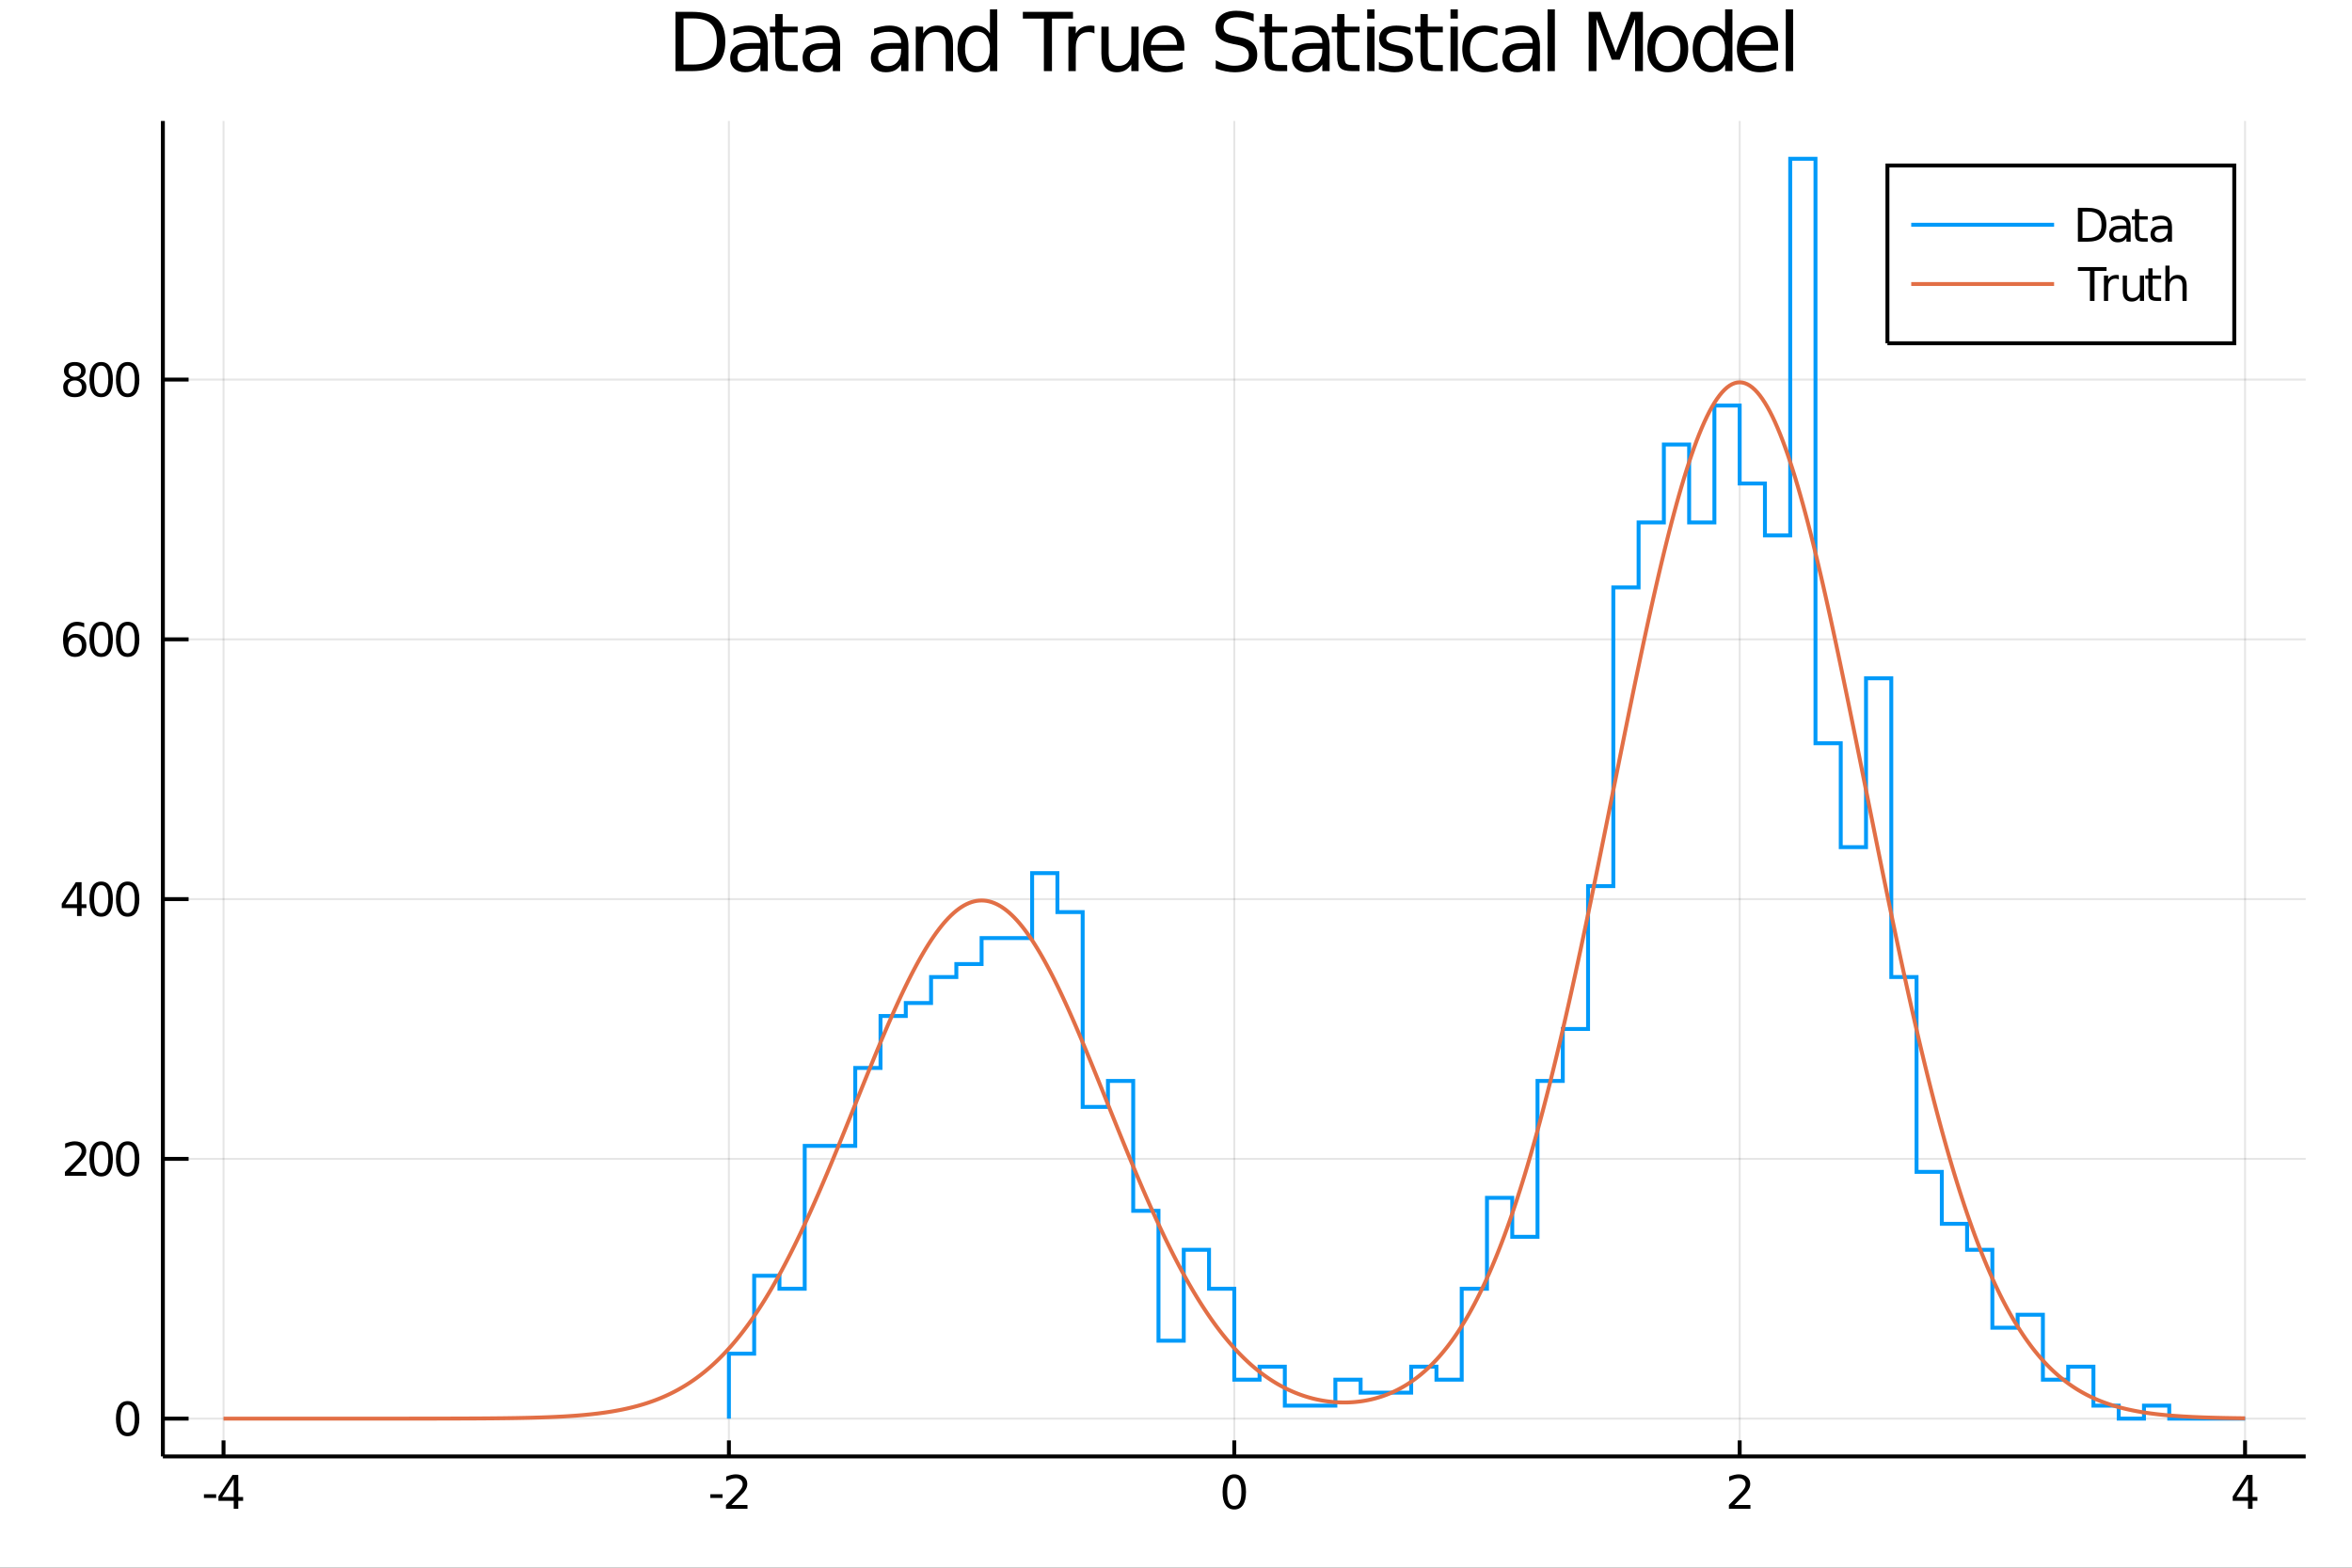 <?xml version="1.0" encoding="utf-8"?>
<svg xmlns="http://www.w3.org/2000/svg" xmlns:xlink="http://www.w3.org/1999/xlink" width="600" height="400" viewBox="0 0 2400 1600">
<rect x="0" y="0" width="2400" height="1600" fill="#333333" stroke="none"/>
<defs>
  <clipPath id="clip690">
    <rect x="0" y="0" width="2400" height="1600"/>
  </clipPath>
</defs>
<path clip-path="url(#clip690)" d="
M0 1600 L2400 1600 L2400 0 L0 0  Z
  " fill="#ffffff" fill-rule="evenodd" fill-opacity="1"/>
<defs>
  <clipPath id="clip691">
    <rect x="480" y="0" width="1681" height="1600"/>
  </clipPath>
</defs>
<path clip-path="url(#clip690)" d="
M166.205 1486.45 L2352.76 1486.45 L2352.76 123.472 L166.205 123.472  Z
  " fill="#ffffff" fill-rule="evenodd" fill-opacity="1"/>
<defs>
  <clipPath id="clip692">
    <rect x="166" y="123" width="2188" height="1364"/>
  </clipPath>
</defs>
<polyline clip-path="url(#clip692)" style="stroke:#000000; stroke-width:2; stroke-opacity:0.1; fill:none" points="
  228.088,1486.45 228.088,123.472 
  "/>
<polyline clip-path="url(#clip692)" style="stroke:#000000; stroke-width:2; stroke-opacity:0.1; fill:none" points="
  743.784,1486.45 743.784,123.472 
  "/>
<polyline clip-path="url(#clip692)" style="stroke:#000000; stroke-width:2; stroke-opacity:0.1; fill:none" points="
  1259.48,1486.45 1259.48,123.472 
  "/>
<polyline clip-path="url(#clip692)" style="stroke:#000000; stroke-width:2; stroke-opacity:0.1; fill:none" points="
  1775.18,1486.45 1775.18,123.472 
  "/>
<polyline clip-path="url(#clip692)" style="stroke:#000000; stroke-width:2; stroke-opacity:0.1; fill:none" points="
  2290.87,1486.45 2290.87,123.472 
  "/>
<polyline clip-path="url(#clip692)" style="stroke:#000000; stroke-width:2; stroke-opacity:0.1; fill:none" points="
  166.205,1447.87 2352.76,1447.87 
  "/>
<polyline clip-path="url(#clip692)" style="stroke:#000000; stroke-width:2; stroke-opacity:0.1; fill:none" points="
  166.205,1182.75 2352.76,1182.75 
  "/>
<polyline clip-path="url(#clip692)" style="stroke:#000000; stroke-width:2; stroke-opacity:0.1; fill:none" points="
  166.205,917.635 2352.76,917.635 
  "/>
<polyline clip-path="url(#clip692)" style="stroke:#000000; stroke-width:2; stroke-opacity:0.1; fill:none" points="
  166.205,652.517 2352.76,652.517 
  "/>
<polyline clip-path="url(#clip692)" style="stroke:#000000; stroke-width:2; stroke-opacity:0.1; fill:none" points="
  166.205,387.398 2352.76,387.398 
  "/>
<polyline clip-path="url(#clip690)" style="stroke:#000000; stroke-width:4; stroke-opacity:1; fill:none" points="
  166.205,1486.45 2352.76,1486.45 
  "/>
<polyline clip-path="url(#clip690)" style="stroke:#000000; stroke-width:4; stroke-opacity:1; fill:none" points="
  166.205,1486.45 166.205,123.472 
  "/>
<polyline clip-path="url(#clip690)" style="stroke:#000000; stroke-width:4; stroke-opacity:1; fill:none" points="
  228.088,1486.45 228.088,1470.09 
  "/>
<polyline clip-path="url(#clip690)" style="stroke:#000000; stroke-width:4; stroke-opacity:1; fill:none" points="
  743.784,1486.45 743.784,1470.09 
  "/>
<polyline clip-path="url(#clip690)" style="stroke:#000000; stroke-width:4; stroke-opacity:1; fill:none" points="
  1259.48,1486.45 1259.48,1470.09 
  "/>
<polyline clip-path="url(#clip690)" style="stroke:#000000; stroke-width:4; stroke-opacity:1; fill:none" points="
  1775.18,1486.45 1775.18,1470.09 
  "/>
<polyline clip-path="url(#clip690)" style="stroke:#000000; stroke-width:4; stroke-opacity:1; fill:none" points="
  2290.87,1486.45 2290.87,1470.09 
  "/>
<polyline clip-path="url(#clip690)" style="stroke:#000000; stroke-width:4; stroke-opacity:1; fill:none" points="
  166.205,1447.87 192.443,1447.87 
  "/>
<polyline clip-path="url(#clip690)" style="stroke:#000000; stroke-width:4; stroke-opacity:1; fill:none" points="
  166.205,1182.75 192.443,1182.75 
  "/>
<polyline clip-path="url(#clip690)" style="stroke:#000000; stroke-width:4; stroke-opacity:1; fill:none" points="
  166.205,917.635 192.443,917.635 
  "/>
<polyline clip-path="url(#clip690)" style="stroke:#000000; stroke-width:4; stroke-opacity:1; fill:none" points="
  166.205,652.517 192.443,652.517 
  "/>
<polyline clip-path="url(#clip690)" style="stroke:#000000; stroke-width:4; stroke-opacity:1; fill:none" points="
  166.205,387.398 192.443,387.398 
  "/>
<path clip-path="url(#clip690)" d="M 0 0 M208.1 1525.04 L220.577 1525.04 L220.577 1528.83 L208.1 1528.83 L208.1 1525.04 Z" fill="#000000" fill-rule="evenodd" fill-opacity="1" /><path clip-path="url(#clip690)" d="M 0 0 M238.493 1509.43 L226.688 1527.88 L238.493 1527.88 L238.493 1509.43 M237.266 1505.36 L243.146 1505.36 L243.146 1527.88 L248.077 1527.88 L248.077 1531.77 L243.146 1531.77 L243.146 1539.92 L238.493 1539.92 L238.493 1531.77 L222.891 1531.77 L222.891 1527.26 L237.266 1505.36 Z" fill="#000000" fill-rule="evenodd" fill-opacity="1" /><path clip-path="url(#clip690)" d="M 0 0 M724.838 1525.04 L737.314 1525.04 L737.314 1528.83 L724.838 1528.83 L724.838 1525.04 Z" fill="#000000" fill-rule="evenodd" fill-opacity="1" /><path clip-path="url(#clip690)" d="M 0 0 M746.412 1535.98 L762.731 1535.98 L762.731 1539.92 L740.787 1539.92 L740.787 1535.98 Q743.449 1533.23 748.032 1528.6 Q752.638 1523.95 753.819 1522.61 Q756.064 1520.08 756.944 1518.35 Q757.847 1516.59 757.847 1514.9 Q757.847 1512.14 755.902 1510.41 Q753.981 1508.67 750.879 1508.67 Q748.68 1508.67 746.226 1509.43 Q743.796 1510.2 741.018 1511.75 L741.018 1507.03 Q743.842 1505.89 746.296 1505.31 Q748.749 1504.73 750.787 1504.73 Q756.157 1504.73 759.351 1507.42 Q762.546 1510.11 762.546 1514.6 Q762.546 1516.73 761.736 1518.65 Q760.948 1520.54 758.842 1523.14 Q758.263 1523.81 755.161 1527.03 Q752.06 1530.22 746.412 1535.98 Z" fill="#000000" fill-rule="evenodd" fill-opacity="1" /><path clip-path="url(#clip690)" d="M 0 0 M1259.48 1508.44 Q1255.87 1508.44 1254.04 1512 Q1252.23 1515.55 1252.23 1522.67 Q1252.23 1529.78 1254.04 1533.35 Q1255.87 1536.89 1259.48 1536.89 Q1263.11 1536.89 1264.92 1533.35 Q1266.75 1529.78 1266.75 1522.67 Q1266.75 1515.55 1264.92 1512 Q1263.11 1508.44 1259.48 1508.44 M1259.48 1504.73 Q1265.29 1504.73 1268.35 1509.34 Q1271.42 1513.92 1271.42 1522.67 Q1271.42 1531.4 1268.35 1536.01 Q1265.29 1540.59 1259.48 1540.59 Q1253.67 1540.59 1250.59 1536.01 Q1247.54 1531.4 1247.54 1522.67 Q1247.54 1513.92 1250.59 1509.34 Q1253.67 1504.73 1259.48 1504.73 Z" fill="#000000" fill-rule="evenodd" fill-opacity="1" /><path clip-path="url(#clip690)" d="M 0 0 M1769.83 1535.98 L1786.15 1535.98 L1786.15 1539.92 L1764.2 1539.92 L1764.2 1535.98 Q1766.87 1533.23 1771.45 1528.6 Q1776.06 1523.95 1777.24 1522.61 Q1779.48 1520.08 1780.36 1518.35 Q1781.26 1516.59 1781.26 1514.9 Q1781.26 1512.14 1779.32 1510.41 Q1777.4 1508.67 1774.3 1508.67 Q1772.1 1508.67 1769.64 1509.43 Q1767.21 1510.2 1764.44 1511.75 L1764.44 1507.03 Q1767.26 1505.89 1769.71 1505.31 Q1772.17 1504.73 1774.2 1504.73 Q1779.57 1504.73 1782.77 1507.42 Q1785.96 1510.11 1785.96 1514.6 Q1785.96 1516.73 1785.15 1518.65 Q1784.37 1520.54 1782.26 1523.14 Q1781.68 1523.81 1778.58 1527.03 Q1775.48 1530.22 1769.83 1535.98 Z" fill="#000000" fill-rule="evenodd" fill-opacity="1" /><path clip-path="url(#clip690)" d="M 0 0 M2293.88 1509.43 L2282.08 1527.88 L2293.88 1527.88 L2293.88 1509.43 M2292.65 1505.36 L2298.53 1505.36 L2298.53 1527.88 L2303.46 1527.88 L2303.46 1531.77 L2298.53 1531.77 L2298.53 1539.92 L2293.88 1539.92 L2293.88 1531.77 L2278.28 1531.77 L2278.28 1527.26 L2292.65 1505.36 Z" fill="#000000" fill-rule="evenodd" fill-opacity="1" /><path clip-path="url(#clip690)" d="M 0 0 M130.26 1433.67 Q126.649 1433.67 124.82 1437.24 Q123.015 1440.78 123.015 1447.91 Q123.015 1455.01 124.82 1458.58 Q126.649 1462.12 130.26 1462.12 Q133.895 1462.12 135.7 1458.58 Q137.529 1455.01 137.529 1447.91 Q137.529 1440.78 135.7 1437.24 Q133.895 1433.67 130.26 1433.67 M130.26 1429.97 Q136.07 1429.97 139.126 1434.57 Q142.205 1439.16 142.205 1447.91 Q142.205 1456.63 139.126 1461.24 Q136.07 1465.82 130.26 1465.82 Q124.45 1465.82 121.371 1461.24 Q118.316 1456.63 118.316 1447.91 Q118.316 1439.16 121.371 1434.57 Q124.45 1429.97 130.26 1429.97 Z" fill="#000000" fill-rule="evenodd" fill-opacity="1" /><path clip-path="url(#clip690)" d="M 0 0 M71.858 1196.1 L88.177 1196.1 L88.177 1200.03 L66.233 1200.03 L66.233 1196.1 Q68.895 1193.34 73.478 1188.71 Q78.085 1184.06 79.265 1182.72 Q81.51 1180.2 82.39 1178.46 Q83.293 1176.7 83.293 1175.01 Q83.293 1172.26 81.349 1170.52 Q79.427 1168.78 76.325 1168.78 Q74.126 1168.78 71.673 1169.55 Q69.242 1170.31 66.464 1171.86 L66.464 1167.14 Q69.288 1166.01 71.742 1165.43 Q74.196 1164.85 76.233 1164.85 Q81.603 1164.85 84.798 1167.53 Q87.992 1170.22 87.992 1174.71 Q87.992 1176.84 87.182 1178.76 Q86.395 1180.66 84.288 1183.25 Q83.71 1183.92 80.608 1187.14 Q77.506 1190.34 71.858 1196.1 Z" fill="#000000" fill-rule="evenodd" fill-opacity="1" /><path clip-path="url(#clip690)" d="M 0 0 M103.247 1168.55 Q99.635 1168.55 97.807 1172.12 Q96.001 1175.66 96.001 1182.79 Q96.001 1189.9 97.807 1193.46 Q99.635 1197 103.247 1197 Q106.881 1197 108.686 1193.46 Q110.515 1189.9 110.515 1182.79 Q110.515 1175.66 108.686 1172.12 Q106.881 1168.55 103.247 1168.55 M103.247 1164.85 Q109.057 1164.85 112.112 1169.46 Q115.191 1174.04 115.191 1182.79 Q115.191 1191.52 112.112 1196.12 Q109.057 1200.71 103.247 1200.71 Q97.436 1200.71 94.358 1196.12 Q91.302 1191.52 91.302 1182.79 Q91.302 1174.04 94.358 1169.46 Q97.436 1164.85 103.247 1164.85 Z" fill="#000000" fill-rule="evenodd" fill-opacity="1" /><path clip-path="url(#clip690)" d="M 0 0 M130.26 1168.55 Q126.649 1168.55 124.82 1172.12 Q123.015 1175.66 123.015 1182.79 Q123.015 1189.9 124.82 1193.46 Q126.649 1197 130.26 1197 Q133.895 1197 135.7 1193.46 Q137.529 1189.9 137.529 1182.79 Q137.529 1175.66 135.7 1172.12 Q133.895 1168.55 130.26 1168.55 M130.26 1164.85 Q136.07 1164.85 139.126 1169.46 Q142.205 1174.04 142.205 1182.79 Q142.205 1191.52 139.126 1196.12 Q136.07 1200.71 130.26 1200.71 Q124.45 1200.71 121.371 1196.12 Q118.316 1191.52 118.316 1182.79 Q118.316 1174.04 121.371 1169.46 Q124.45 1164.85 130.26 1164.85 Z" fill="#000000" fill-rule="evenodd" fill-opacity="1" /><path clip-path="url(#clip690)" d="M 0 0 M78.594 904.43 L66.788 922.879 L78.594 922.879 L78.594 904.43 M77.367 900.355 L83.247 900.355 L83.247 922.879 L88.177 922.879 L88.177 926.767 L83.247 926.767 L83.247 934.915 L78.594 934.915 L78.594 926.767 L62.992 926.767 L62.992 922.254 L77.367 900.355 Z" fill="#000000" fill-rule="evenodd" fill-opacity="1" /><path clip-path="url(#clip690)" d="M 0 0 M103.247 903.434 Q99.635 903.434 97.807 906.999 Q96.001 910.541 96.001 917.67 Q96.001 924.777 97.807 928.341 Q99.635 931.883 103.247 931.883 Q106.881 931.883 108.686 928.341 Q110.515 924.777 110.515 917.67 Q110.515 910.541 108.686 906.999 Q106.881 903.434 103.247 903.434 M103.247 899.73 Q109.057 899.73 112.112 904.337 Q115.191 908.92 115.191 917.67 Q115.191 926.397 112.112 931.003 Q109.057 935.587 103.247 935.587 Q97.436 935.587 94.358 931.003 Q91.302 926.397 91.302 917.67 Q91.302 908.92 94.358 904.337 Q97.436 899.73 103.247 899.73 Z" fill="#000000" fill-rule="evenodd" fill-opacity="1" /><path clip-path="url(#clip690)" d="M 0 0 M130.26 903.434 Q126.649 903.434 124.82 906.999 Q123.015 910.541 123.015 917.67 Q123.015 924.777 124.82 928.341 Q126.649 931.883 130.26 931.883 Q133.895 931.883 135.7 928.341 Q137.529 924.777 137.529 917.67 Q137.529 910.541 135.7 906.999 Q133.895 903.434 130.26 903.434 M130.26 899.73 Q136.07 899.73 139.126 904.337 Q142.205 908.92 142.205 917.67 Q142.205 926.397 139.126 931.003 Q136.07 935.587 130.26 935.587 Q124.45 935.587 121.371 931.003 Q118.316 926.397 118.316 917.67 Q118.316 908.92 121.371 904.337 Q124.45 899.73 130.26 899.73 Z" fill="#000000" fill-rule="evenodd" fill-opacity="1" /><path clip-path="url(#clip690)" d="M 0 0 M76.65 650.653 Q73.501 650.653 71.65 652.806 Q69.821 654.959 69.821 658.709 Q69.821 662.436 71.65 664.612 Q73.501 666.764 76.65 666.764 Q79.798 666.764 81.626 664.612 Q83.478 662.436 83.478 658.709 Q83.478 654.959 81.626 652.806 Q79.798 650.653 76.65 650.653 M85.932 636.001 L85.932 640.26 Q84.173 639.426 82.367 638.987 Q80.585 638.547 78.825 638.547 Q74.196 638.547 71.742 641.672 Q69.311 644.797 68.964 651.116 Q70.33 649.102 72.39 648.038 Q74.45 646.95 76.927 646.95 Q82.135 646.95 85.145 650.121 Q88.177 653.269 88.177 658.709 Q88.177 664.033 85.029 667.25 Q81.881 670.468 76.65 670.468 Q70.654 670.468 67.483 665.885 Q64.312 661.278 64.312 652.551 Q64.312 644.357 68.2 639.496 Q72.089 634.612 78.64 634.612 Q80.399 634.612 82.182 634.959 Q83.987 635.306 85.932 636.001 Z" fill="#000000" fill-rule="evenodd" fill-opacity="1" /><path clip-path="url(#clip690)" d="M 0 0 M103.247 638.315 Q99.635 638.315 97.807 641.88 Q96.001 645.422 96.001 652.551 Q96.001 659.658 97.807 663.223 Q99.635 666.764 103.247 666.764 Q106.881 666.764 108.686 663.223 Q110.515 659.658 110.515 652.551 Q110.515 645.422 108.686 641.88 Q106.881 638.315 103.247 638.315 M103.247 634.612 Q109.057 634.612 112.112 639.218 Q115.191 643.801 115.191 652.551 Q115.191 661.278 112.112 665.885 Q109.057 670.468 103.247 670.468 Q97.436 670.468 94.358 665.885 Q91.302 661.278 91.302 652.551 Q91.302 643.801 94.358 639.218 Q97.436 634.612 103.247 634.612 Z" fill="#000000" fill-rule="evenodd" fill-opacity="1" /><path clip-path="url(#clip690)" d="M 0 0 M130.26 638.315 Q126.649 638.315 124.82 641.88 Q123.015 645.422 123.015 652.551 Q123.015 659.658 124.82 663.223 Q126.649 666.764 130.26 666.764 Q133.895 666.764 135.7 663.223 Q137.529 659.658 137.529 652.551 Q137.529 645.422 135.7 641.88 Q133.895 638.315 130.26 638.315 M130.26 634.612 Q136.07 634.612 139.126 639.218 Q142.205 643.801 142.205 652.551 Q142.205 661.278 139.126 665.885 Q136.07 670.468 130.26 670.468 Q124.45 670.468 121.371 665.885 Q118.316 661.278 118.316 652.551 Q118.316 643.801 121.371 639.218 Q124.45 634.612 130.26 634.612 Z" fill="#000000" fill-rule="evenodd" fill-opacity="1" /><path clip-path="url(#clip690)" d="M 0 0 M76.325 388.266 Q72.992 388.266 71.071 390.048 Q69.173 391.831 69.173 394.956 Q69.173 398.081 71.071 399.863 Q72.992 401.645 76.325 401.645 Q79.659 401.645 81.58 399.863 Q83.501 398.058 83.501 394.956 Q83.501 391.831 81.58 390.048 Q79.682 388.266 76.325 388.266 M71.65 386.275 Q68.64 385.534 66.95 383.474 Q65.284 381.414 65.284 378.451 Q65.284 374.308 68.224 371.9 Q71.186 369.493 76.325 369.493 Q81.487 369.493 84.427 371.9 Q87.367 374.308 87.367 378.451 Q87.367 381.414 85.677 383.474 Q84.01 385.534 81.024 386.275 Q84.404 387.062 86.279 389.354 Q88.177 391.646 88.177 394.956 Q88.177 399.979 85.099 402.664 Q82.043 405.349 76.325 405.349 Q70.608 405.349 67.529 402.664 Q64.474 399.979 64.474 394.956 Q64.474 391.646 66.372 389.354 Q68.27 387.062 71.65 386.275 M69.936 378.891 Q69.936 381.576 71.603 383.081 Q73.293 384.585 76.325 384.585 Q79.335 384.585 81.024 383.081 Q82.737 381.576 82.737 378.891 Q82.737 376.206 81.024 374.701 Q79.335 373.197 76.325 373.197 Q73.293 373.197 71.603 374.701 Q69.936 376.206 69.936 378.891 Z" fill="#000000" fill-rule="evenodd" fill-opacity="1" /><path clip-path="url(#clip690)" d="M 0 0 M103.247 373.197 Q99.635 373.197 97.807 376.761 Q96.001 380.303 96.001 387.433 Q96.001 394.539 97.807 398.104 Q99.635 401.645 103.247 401.645 Q106.881 401.645 108.686 398.104 Q110.515 394.539 110.515 387.433 Q110.515 380.303 108.686 376.761 Q106.881 373.197 103.247 373.197 M103.247 369.493 Q109.057 369.493 112.112 374.099 Q115.191 378.683 115.191 387.433 Q115.191 396.159 112.112 400.766 Q109.057 405.349 103.247 405.349 Q97.436 405.349 94.358 400.766 Q91.302 396.159 91.302 387.433 Q91.302 378.683 94.358 374.099 Q97.436 369.493 103.247 369.493 Z" fill="#000000" fill-rule="evenodd" fill-opacity="1" /><path clip-path="url(#clip690)" d="M 0 0 M130.26 373.197 Q126.649 373.197 124.82 376.761 Q123.015 380.303 123.015 387.433 Q123.015 394.539 124.82 398.104 Q126.649 401.645 130.26 401.645 Q133.895 401.645 135.7 398.104 Q137.529 394.539 137.529 387.433 Q137.529 380.303 135.7 376.761 Q133.895 373.197 130.26 373.197 M130.26 369.493 Q136.07 369.493 139.126 374.099 Q142.205 378.683 142.205 387.433 Q142.205 396.159 139.126 400.766 Q136.07 405.349 130.26 405.349 Q124.45 405.349 121.371 400.766 Q118.316 396.159 118.316 387.433 Q118.316 378.683 121.371 374.099 Q124.45 369.493 130.26 369.493 Z" fill="#000000" fill-rule="evenodd" fill-opacity="1" /><path clip-path="url(#clip690)" d="M 0 0 M697.458 18.82 L697.458 65.852 L707.342 65.852 Q719.859 65.852 725.652 60.18 Q731.485 54.509 731.485 42.275 Q731.485 30.122 725.652 24.492 Q719.859 18.82 707.342 18.82 L697.458 18.82 M689.275 12.096 L706.086 12.096 Q723.667 12.096 731.891 19.428 Q740.114 26.72 740.114 42.275 Q740.114 57.912 731.85 65.244 Q723.586 72.576 706.086 72.576 L689.275 72.576 L689.275 12.096 Z" fill="#000000" fill-rule="evenodd" fill-opacity="1" /><path clip-path="url(#clip690)" d="M 0 0 M768.551 49.769 Q759.518 49.769 756.034 51.835 Q752.55 53.901 752.55 58.884 Q752.55 62.854 755.143 65.203 Q757.776 67.512 762.272 67.512 Q768.47 67.512 772.197 63.137 Q775.964 58.722 775.964 51.43 L775.964 49.769 L768.551 49.769 M783.418 46.691 L783.418 72.576 L775.964 72.576 L775.964 65.689 Q773.412 69.821 769.604 71.806 Q765.797 73.751 760.287 73.751 Q753.32 73.751 749.188 69.862 Q745.096 65.933 745.096 59.37 Q745.096 51.714 750.201 47.825 Q755.345 43.936 765.513 43.936 L775.964 43.936 L775.964 43.207 Q775.964 38.062 772.562 35.267 Q769.199 32.431 763.082 32.431 Q759.194 32.431 755.507 33.363 Q751.821 34.295 748.418 36.158 L748.418 29.272 Q752.51 27.692 756.358 26.922 Q760.206 26.112 763.852 26.112 Q773.696 26.112 778.557 31.216 Q783.418 36.32 783.418 46.691 Z" fill="#000000" fill-rule="evenodd" fill-opacity="1" /><path clip-path="url(#clip690)" d="M 0 0 M798.609 14.324 L798.609 27.206 L813.962 27.206 L813.962 32.999 L798.609 32.999 L798.609 57.628 Q798.609 63.178 800.108 64.758 Q801.647 66.338 806.306 66.338 L813.962 66.338 L813.962 72.576 L806.306 72.576 Q797.677 72.576 794.396 69.376 Q791.115 66.135 791.115 57.628 L791.115 32.999 L785.646 32.999 L785.646 27.206 L791.115 27.206 L791.115 14.324 L798.609 14.324 Z" fill="#000000" fill-rule="evenodd" fill-opacity="1" /><path clip-path="url(#clip690)" d="M 0 0 M842.399 49.769 Q833.366 49.769 829.882 51.835 Q826.398 53.901 826.398 58.884 Q826.398 62.854 828.991 65.203 Q831.624 67.512 836.12 67.512 Q842.318 67.512 846.045 63.137 Q849.812 58.722 849.812 51.43 L849.812 49.769 L842.399 49.769 M857.266 46.691 L857.266 72.576 L849.812 72.576 L849.812 65.689 Q847.26 69.821 843.452 71.806 Q839.645 73.751 834.135 73.751 Q827.168 73.751 823.036 69.862 Q818.944 65.933 818.944 59.37 Q818.944 51.714 824.049 47.825 Q829.193 43.936 839.361 43.936 L849.812 43.936 L849.812 43.207 Q849.812 38.062 846.41 35.267 Q843.047 32.431 836.93 32.431 Q833.042 32.431 829.355 33.363 Q825.669 34.295 822.266 36.158 L822.266 29.272 Q826.358 27.692 830.206 26.922 Q834.054 26.112 837.7 26.112 Q847.544 26.112 852.405 31.216 Q857.266 36.32 857.266 46.691 Z" fill="#000000" fill-rule="evenodd" fill-opacity="1" /><path clip-path="url(#clip690)" d="M 0 0 M912.075 49.769 Q903.041 49.769 899.557 51.835 Q896.074 53.901 896.074 58.884 Q896.074 62.854 898.666 65.203 Q901.299 67.512 905.796 67.512 Q911.994 67.512 915.721 63.137 Q919.488 58.722 919.488 51.43 L919.488 49.769 L912.075 49.769 M926.942 46.691 L926.942 72.576 L919.488 72.576 L919.488 65.689 Q916.936 69.821 913.128 71.806 Q909.32 73.751 903.811 73.751 Q896.843 73.751 892.711 69.862 Q888.62 65.933 888.62 59.37 Q888.62 51.714 893.724 47.825 Q898.869 43.936 909.037 43.936 L919.488 43.936 L919.488 43.207 Q919.488 38.062 916.085 35.267 Q912.723 32.431 906.606 32.431 Q902.717 32.431 899.031 33.363 Q895.345 34.295 891.942 36.158 L891.942 29.272 Q896.033 27.692 899.882 26.922 Q903.73 26.112 907.376 26.112 Q917.219 26.112 922.08 31.216 Q926.942 36.32 926.942 46.691 Z" fill="#000000" fill-rule="evenodd" fill-opacity="1" /><path clip-path="url(#clip690)" d="M 0 0 M972.474 45.192 L972.474 72.576 L965.02 72.576 L965.02 45.435 Q965.02 38.994 962.508 35.794 Q959.997 32.594 954.974 32.594 Q948.938 32.594 945.454 36.442 Q941.97 40.29 941.97 46.934 L941.97 72.576 L934.476 72.576 L934.476 27.206 L941.97 27.206 L941.97 34.254 Q944.644 30.163 948.249 28.138 Q951.895 26.112 956.635 26.112 Q964.453 26.112 968.463 30.973 Q972.474 35.794 972.474 45.192 Z" fill="#000000" fill-rule="evenodd" fill-opacity="1" /><path clip-path="url(#clip690)" d="M 0 0 M1010.15 34.092 L1010.15 9.544 L1017.6 9.544 L1017.6 72.576 L1010.15 72.576 L1010.15 65.77 Q1007.8 69.821 1004.19 71.806 Q1000.63 73.751 995.604 73.751 Q987.381 73.751 982.196 67.188 Q977.051 60.626 977.051 49.931 Q977.051 39.237 982.196 32.675 Q987.381 26.112 995.604 26.112 Q1000.63 26.112 1004.19 28.097 Q1007.8 30.041 1010.15 34.092 M984.748 49.931 Q984.748 58.155 988.11 62.854 Q991.513 67.512 997.427 67.512 Q1003.34 67.512 1006.74 62.854 Q1010.15 58.155 1010.15 49.931 Q1010.15 41.708 1006.74 37.05 Q1003.34 32.35 997.427 32.35 Q991.513 32.35 988.11 37.05 Q984.748 41.708 984.748 49.931 Z" fill="#000000" fill-rule="evenodd" fill-opacity="1" /><path clip-path="url(#clip690)" d="M 0 0 M1043.73 12.096 L1094.89 12.096 L1094.89 18.983 L1073.42 18.983 L1073.42 72.576 L1065.2 72.576 L1065.2 18.983 L1043.73 18.983 L1043.73 12.096 Z" fill="#000000" fill-rule="evenodd" fill-opacity="1" /><path clip-path="url(#clip690)" d="M 0 0 M1116.81 34.173 Q1115.55 33.444 1114.05 33.12 Q1112.59 32.756 1110.81 32.756 Q1104.49 32.756 1101.09 36.888 Q1097.73 40.979 1097.73 48.676 L1097.73 72.576 L1090.23 72.576 L1090.23 27.206 L1097.73 27.206 L1097.73 34.254 Q1100.08 30.122 1103.84 28.138 Q1107.61 26.112 1113 26.112 Q1113.77 26.112 1114.7 26.234 Q1115.63 26.315 1116.77 26.517 L1116.81 34.173 Z" fill="#000000" fill-rule="evenodd" fill-opacity="1" /><path clip-path="url(#clip690)" d="M 0 0 M1123.86 54.671 L1123.86 27.206 L1131.31 27.206 L1131.31 54.387 Q1131.31 60.828 1133.82 64.069 Q1136.33 67.269 1141.36 67.269 Q1147.39 67.269 1150.88 63.421 Q1154.4 59.573 1154.4 52.929 L1154.4 27.206 L1161.85 27.206 L1161.85 72.576 L1154.4 72.576 L1154.4 65.608 Q1151.69 69.74 1148.08 71.766 Q1144.52 73.751 1139.78 73.751 Q1131.96 73.751 1127.91 68.89 Q1123.86 64.029 1123.86 54.671 M1142.61 26.112 L1142.61 26.112 Z" fill="#000000" fill-rule="evenodd" fill-opacity="1" /><path clip-path="url(#clip690)" d="M 0 0 M1208.48 48.028 L1208.48 51.673 L1174.21 51.673 Q1174.69 59.37 1178.83 63.421 Q1183 67.431 1190.41 67.431 Q1194.71 67.431 1198.72 66.378 Q1202.77 65.325 1206.74 63.218 L1206.74 70.267 Q1202.73 71.968 1198.51 72.86 Q1194.3 73.751 1189.97 73.751 Q1179.11 73.751 1172.75 67.431 Q1166.43 61.112 1166.43 50.337 Q1166.43 39.197 1172.43 32.675 Q1178.46 26.112 1188.67 26.112 Q1197.83 26.112 1203.13 32.026 Q1208.48 37.9 1208.48 48.028 M1201.03 45.84 Q1200.94 39.723 1197.58 36.077 Q1194.26 32.431 1188.75 32.431 Q1182.51 32.431 1178.75 35.956 Q1175.02 39.48 1174.45 45.88 L1201.03 45.84 Z" fill="#000000" fill-rule="evenodd" fill-opacity="1" /><path clip-path="url(#clip690)" d="M 0 0 M1279.25 14.081 L1279.25 22.061 Q1274.59 19.833 1270.46 18.739 Q1266.33 17.646 1262.48 17.646 Q1255.79 17.646 1252.15 20.238 Q1248.54 22.831 1248.54 27.611 Q1248.54 31.621 1250.93 33.687 Q1253.36 35.713 1260.09 36.969 L1265.03 37.981 Q1274.19 39.723 1278.52 44.139 Q1282.89 48.514 1282.89 55.886 Q1282.89 64.677 1276.98 69.214 Q1271.11 73.751 1259.72 73.751 Q1255.43 73.751 1250.57 72.778 Q1245.75 71.806 1240.56 69.902 L1240.56 61.477 Q1245.55 64.272 1250.33 65.689 Q1255.11 67.107 1259.72 67.107 Q1266.73 67.107 1270.54 64.353 Q1274.35 61.598 1274.35 56.494 Q1274.35 52.038 1271.59 49.526 Q1268.88 47.015 1262.64 45.759 L1257.66 44.787 Q1248.5 42.964 1244.41 39.075 Q1240.32 35.186 1240.32 28.259 Q1240.32 20.238 1245.95 15.62 Q1251.62 11.002 1261.55 11.002 Q1265.8 11.002 1270.22 11.772 Q1274.63 12.542 1279.25 14.081 Z" fill="#000000" fill-rule="evenodd" fill-opacity="1" /><path clip-path="url(#clip690)" d="M 0 0 M1298.09 14.324 L1298.09 27.206 L1313.44 27.206 L1313.44 32.999 L1298.09 32.999 L1298.09 57.628 Q1298.09 63.178 1299.58 64.758 Q1301.12 66.338 1305.78 66.338 L1313.44 66.338 L1313.44 72.576 L1305.78 72.576 Q1297.15 72.576 1293.87 69.376 Q1290.59 66.135 1290.59 57.628 L1290.59 32.999 L1285.12 32.999 L1285.12 27.206 L1290.59 27.206 L1290.59 14.324 L1298.09 14.324 Z" fill="#000000" fill-rule="evenodd" fill-opacity="1" /><path clip-path="url(#clip690)" d="M 0 0 M1341.88 49.769 Q1332.84 49.769 1329.36 51.835 Q1325.87 53.901 1325.87 58.884 Q1325.87 62.854 1328.47 65.203 Q1331.1 67.512 1335.6 67.512 Q1341.79 67.512 1345.52 63.137 Q1349.29 58.722 1349.29 51.43 L1349.29 49.769 L1341.88 49.769 M1356.74 46.691 L1356.74 72.576 L1349.29 72.576 L1349.29 65.689 Q1346.74 69.821 1342.93 71.806 Q1339.12 73.751 1333.61 73.751 Q1326.64 73.751 1322.51 69.862 Q1318.42 65.933 1318.42 59.37 Q1318.42 51.714 1323.53 47.825 Q1328.67 43.936 1338.84 43.936 L1349.29 43.936 L1349.29 43.207 Q1349.29 38.062 1345.89 35.267 Q1342.52 32.431 1336.41 32.431 Q1332.52 32.431 1328.83 33.363 Q1325.15 34.295 1321.74 36.158 L1321.74 29.272 Q1325.83 27.692 1329.68 26.922 Q1333.53 26.112 1337.18 26.112 Q1347.02 26.112 1351.88 31.216 Q1356.74 36.32 1356.74 46.691 Z" fill="#000000" fill-rule="evenodd" fill-opacity="1" /><path clip-path="url(#clip690)" d="M 0 0 M1371.93 14.324 L1371.93 27.206 L1387.29 27.206 L1387.29 32.999 L1371.93 32.999 L1371.93 57.628 Q1371.93 63.178 1373.43 64.758 Q1374.97 66.338 1379.63 66.338 L1387.29 66.338 L1387.29 72.576 L1379.63 72.576 Q1371 72.576 1367.72 69.376 Q1364.44 66.135 1364.44 57.628 L1364.44 32.999 L1358.97 32.999 L1358.97 27.206 L1364.44 27.206 L1364.44 14.324 L1371.93 14.324 Z" fill="#000000" fill-rule="evenodd" fill-opacity="1" /><path clip-path="url(#clip690)" d="M 0 0 M1395.1 27.206 L1402.56 27.206 L1402.56 72.576 L1395.1 72.576 L1395.1 27.206 M1395.1 9.544 L1402.56 9.544 L1402.56 18.983 L1395.1 18.983 L1395.1 9.544 Z" fill="#000000" fill-rule="evenodd" fill-opacity="1" /><path clip-path="url(#clip690)" d="M 0 0 M1439.3 28.543 L1439.3 35.591 Q1436.14 33.971 1432.74 33.161 Q1429.33 32.35 1425.69 32.35 Q1420.14 32.35 1417.34 34.052 Q1414.59 35.753 1414.59 39.156 Q1414.59 41.749 1416.57 43.248 Q1418.56 44.706 1424.55 46.043 L1427.11 46.61 Q1435.05 48.311 1438.37 51.43 Q1441.73 54.509 1441.73 60.059 Q1441.73 66.378 1436.71 70.064 Q1431.72 73.751 1422.97 73.751 Q1419.33 73.751 1415.36 73.022 Q1411.43 72.333 1407.05 70.915 L1407.05 63.218 Q1411.19 65.365 1415.2 66.459 Q1419.21 67.512 1423.14 67.512 Q1428.4 67.512 1431.24 65.73 Q1434.07 63.907 1434.07 60.626 Q1434.07 57.588 1432.01 55.967 Q1429.98 54.347 1423.06 52.848 L1420.46 52.24 Q1413.54 50.782 1410.46 47.785 Q1407.38 44.746 1407.38 39.48 Q1407.38 33.08 1411.92 29.596 Q1416.45 26.112 1424.8 26.112 Q1428.93 26.112 1432.58 26.72 Q1436.22 27.327 1439.3 28.543 Z" fill="#000000" fill-rule="evenodd" fill-opacity="1" /><path clip-path="url(#clip690)" d="M 0 0 M1456.92 14.324 L1456.92 27.206 L1472.27 27.206 L1472.27 32.999 L1456.92 32.999 L1456.92 57.628 Q1456.92 63.178 1458.42 64.758 Q1459.96 66.338 1464.62 66.338 L1472.27 66.338 L1472.27 72.576 L1464.62 72.576 Q1455.99 72.576 1452.71 69.376 Q1449.43 66.135 1449.43 57.628 L1449.43 32.999 L1443.96 32.999 L1443.96 27.206 L1449.43 27.206 L1449.43 14.324 L1456.92 14.324 Z" fill="#000000" fill-rule="evenodd" fill-opacity="1" /><path clip-path="url(#clip690)" d="M 0 0 M1480.09 27.206 L1487.55 27.206 L1487.55 72.576 L1480.09 72.576 L1480.09 27.206 M1480.09 9.544 L1487.55 9.544 L1487.55 18.983 L1480.09 18.983 L1480.09 9.544 Z" fill="#000000" fill-rule="evenodd" fill-opacity="1" /><path clip-path="url(#clip690)" d="M 0 0 M1528.01 28.948 L1528.01 35.915 Q1524.86 34.173 1521.65 33.323 Q1518.5 32.431 1515.25 32.431 Q1508 32.431 1503.99 37.05 Q1499.98 41.627 1499.98 49.931 Q1499.98 58.236 1503.99 62.854 Q1508 67.431 1515.25 67.431 Q1518.5 67.431 1521.65 66.581 Q1524.86 65.689 1528.01 63.948 L1528.01 70.834 Q1524.9 72.292 1521.53 73.022 Q1518.21 73.751 1514.44 73.751 Q1504.2 73.751 1498.16 67.31 Q1492.12 60.869 1492.12 49.931 Q1492.12 38.832 1498.2 32.472 Q1504.32 26.112 1514.93 26.112 Q1518.37 26.112 1521.65 26.841 Q1524.94 27.53 1528.01 28.948 Z" fill="#000000" fill-rule="evenodd" fill-opacity="1" /><path clip-path="url(#clip690)" d="M 0 0 M1556.45 49.769 Q1547.42 49.769 1543.93 51.835 Q1540.45 53.901 1540.45 58.884 Q1540.45 62.854 1543.04 65.203 Q1545.68 67.512 1550.17 67.512 Q1556.37 67.512 1560.1 63.137 Q1563.87 58.722 1563.87 51.43 L1563.87 49.769 L1556.45 49.769 M1571.32 46.691 L1571.32 72.576 L1563.87 72.576 L1563.87 65.689 Q1561.31 69.821 1557.51 71.806 Q1553.7 73.751 1548.19 73.751 Q1541.22 73.751 1537.09 69.862 Q1533 65.933 1533 59.37 Q1533 51.714 1538.1 47.825 Q1543.25 43.936 1553.41 43.936 L1563.87 43.936 L1563.87 43.207 Q1563.87 38.062 1560.46 35.267 Q1557.1 32.431 1550.98 32.431 Q1547.09 32.431 1543.41 33.363 Q1539.72 34.295 1536.32 36.158 L1536.32 29.272 Q1540.41 27.692 1544.26 26.922 Q1548.11 26.112 1551.75 26.112 Q1561.6 26.112 1566.46 31.216 Q1571.32 36.32 1571.32 46.691 Z" fill="#000000" fill-rule="evenodd" fill-opacity="1" /><path clip-path="url(#clip690)" d="M 0 0 M1579.14 9.544 L1586.59 9.544 L1586.59 72.576 L1579.14 72.576 L1579.14 9.544 Z" fill="#000000" fill-rule="evenodd" fill-opacity="1" /><path clip-path="url(#clip690)" d="M 0 0 M1621.1 12.096 L1633.3 12.096 L1648.73 53.253 L1664.25 12.096 L1676.44 12.096 L1676.44 72.576 L1668.46 72.576 L1668.46 19.469 L1652.86 60.95 L1644.64 60.95 L1629.04 19.469 L1629.04 72.576 L1621.1 72.576 L1621.1 12.096 Z" fill="#000000" fill-rule="evenodd" fill-opacity="1" /><path clip-path="url(#clip690)" d="M 0 0 M1701.84 32.431 Q1695.84 32.431 1692.36 37.131 Q1688.88 41.789 1688.88 49.931 Q1688.88 58.074 1692.32 62.773 Q1695.8 67.431 1701.84 67.431 Q1707.79 67.431 1711.28 62.732 Q1714.76 58.033 1714.76 49.931 Q1714.76 41.87 1711.28 37.171 Q1707.79 32.431 1701.84 32.431 M1701.84 26.112 Q1711.56 26.112 1717.11 32.431 Q1722.66 38.751 1722.66 49.931 Q1722.66 61.071 1717.11 67.431 Q1711.56 73.751 1701.84 73.751 Q1692.08 73.751 1686.53 67.431 Q1681.02 61.071 1681.02 49.931 Q1681.02 38.751 1686.53 32.431 Q1692.08 26.112 1701.84 26.112 Z" fill="#000000" fill-rule="evenodd" fill-opacity="1" /><path clip-path="url(#clip690)" d="M 0 0 M1760.33 34.092 L1760.33 9.544 L1767.79 9.544 L1767.79 72.576 L1760.33 72.576 L1760.33 65.77 Q1757.98 69.821 1754.38 71.806 Q1750.81 73.751 1745.79 73.751 Q1737.57 73.751 1732.38 67.188 Q1727.24 60.626 1727.24 49.931 Q1727.24 39.237 1732.38 32.675 Q1737.57 26.112 1745.79 26.112 Q1750.81 26.112 1754.38 28.097 Q1757.98 30.041 1760.33 34.092 M1734.93 49.931 Q1734.93 58.155 1738.3 62.854 Q1741.7 67.512 1747.61 67.512 Q1753.53 67.512 1756.93 62.854 Q1760.33 58.155 1760.33 49.931 Q1760.33 41.708 1756.93 37.05 Q1753.53 32.35 1747.61 32.35 Q1741.7 32.35 1738.3 37.05 Q1734.93 41.708 1734.93 49.931 Z" fill="#000000" fill-rule="evenodd" fill-opacity="1" /><path clip-path="url(#clip690)" d="M 0 0 M1814.41 48.028 L1814.41 51.673 L1780.14 51.673 Q1780.63 59.37 1784.76 63.421 Q1788.93 67.431 1796.35 67.431 Q1800.64 67.431 1804.65 66.378 Q1808.7 65.325 1812.67 63.218 L1812.67 70.267 Q1808.66 71.968 1804.45 72.86 Q1800.24 73.751 1795.9 73.751 Q1785.04 73.751 1778.68 67.431 Q1772.37 61.112 1772.37 50.337 Q1772.37 39.197 1778.36 32.675 Q1784.4 26.112 1794.6 26.112 Q1803.76 26.112 1809.07 32.026 Q1814.41 37.9 1814.41 48.028 M1806.96 45.84 Q1806.88 39.723 1803.52 36.077 Q1800.19 32.431 1794.69 32.431 Q1788.45 32.431 1784.68 35.956 Q1780.95 39.48 1780.39 45.88 L1806.96 45.84 Z" fill="#000000" fill-rule="evenodd" fill-opacity="1" /><path clip-path="url(#clip690)" d="M 0 0 M1822.23 9.544 L1829.69 9.544 L1829.69 72.576 L1822.23 72.576 L1822.23 9.544 Z" fill="#000000" fill-rule="evenodd" fill-opacity="1" /><polyline clip-path="url(#clip692)" style="stroke:#009af9; stroke-width:4; stroke-opacity:1; fill:none" points="
  743.784,1447.87 743.784,1381.59 769.569,1381.59 769.569,1302.06 795.354,1302.06 795.354,1315.31 821.139,1315.31 821.139,1169.5 846.923,1169.5 
  872.708,1169.5 872.708,1089.96 898.493,1089.96 898.493,1036.94 924.278,1036.94 924.278,1023.68 950.063,1023.68 950.063,997.171 975.847,997.171 975.847,983.915 
  1001.63,983.915 1001.63,957.403 1027.42,957.403 1053.2,957.403 1053.2,891.124 1078.99,891.124 1078.99,930.891 1104.77,930.891 1104.77,1129.73 
  1130.56,1129.73 1130.56,1103.22 1156.34,1103.22 1156.34,1235.78 1182.13,1235.78 1182.13,1368.34 1207.91,1368.34 1207.91,1275.55 1233.7,1275.55 1233.7,1315.31 
  1259.48,1315.31 1259.48,1408.11 1285.27,1408.11 1285.27,1394.85 1311.05,1394.85 1311.05,1434.62 1336.83,1434.62 1362.62,1434.62 1362.62,1408.11 
  1388.4,1408.11 1388.4,1421.36 1414.19,1421.36 1439.97,1421.36 1439.97,1394.85 1465.76,1394.85 1465.76,1408.11 1491.54,1408.11 1491.54,1315.31 
  1517.33,1315.31 1517.33,1222.52 1543.11,1222.52 1543.11,1262.29 1568.9,1262.29 1568.9,1103.22 1594.68,1103.22 1594.68,1050.19 1620.47,1050.19 1620.47,904.38 
  1646.25,904.38 1646.25,599.493 1672.04,599.493 1672.04,533.213 1697.82,533.213 1697.82,453.678 1723.61,453.678 1723.61,533.213 1749.39,533.213 1749.39,413.91 
  1775.18,413.91 1775.18,493.445 1800.96,493.445 1800.96,546.469 1826.75,546.469 1826.75,162.047 1852.53,162.047 1852.53,758.564 1878.32,758.564 1878.32,864.612 
  1904.1,864.612 1904.1,692.285 1929.89,692.285 1929.89,997.171 1955.67,997.171 1955.67,1196.01 1981.45,1196.01 1981.45,1249.03 2007.24,1249.03 2007.24,1275.55 
  2033.02,1275.55 2033.02,1355.08 2058.81,1355.08 2058.81,1341.83 2084.59,1341.83 2084.59,1408.11 2110.38,1408.11 2110.38,1394.85 2136.16,1394.85 2136.16,1434.62 
  2161.95,1434.62 2161.95,1447.87 2187.73,1447.87 2187.73,1434.62 2213.52,1434.62 2213.52,1447.87 2239.3,1447.87 2265.09,1447.87 
  2290.87,1447.87 
  "/>
<polyline clip-path="url(#clip692)" style="stroke:#e26f46; stroke-width:4; stroke-opacity:1; fill:none" points="
  228.088,1447.87 230.667,1447.87 233.245,1447.87 235.824,1447.87 238.402,1447.87 240.981,1447.87 243.559,1447.87 246.138,1447.87 248.716,1447.87 251.295,1447.87 
  253.873,1447.87 256.451,1447.87 259.03,1447.87 261.608,1447.87 264.187,1447.87 266.765,1447.87 269.344,1447.87 271.922,1447.87 274.501,1447.87 277.079,1447.87 
  279.658,1447.87 282.236,1447.87 284.815,1447.87 287.393,1447.87 289.972,1447.87 292.55,1447.87 295.129,1447.87 297.707,1447.87 300.286,1447.87 302.864,1447.87 
  305.443,1447.87 308.021,1447.87 310.6,1447.87 313.178,1447.87 315.757,1447.87 318.335,1447.87 320.913,1447.87 323.492,1447.87 326.07,1447.87 328.649,1447.87 
  331.227,1447.87 333.806,1447.87 336.384,1447.87 338.963,1447.87 341.541,1447.87 344.12,1447.87 346.698,1447.87 349.277,1447.87 351.855,1447.87 354.434,1447.87 
  357.012,1447.87 359.591,1447.87 362.169,1447.87 364.748,1447.87 367.326,1447.87 369.905,1447.87 372.483,1447.87 375.062,1447.87 377.64,1447.87 380.219,1447.87 
  382.797,1447.87 385.375,1447.87 387.954,1447.87 390.532,1447.87 393.111,1447.87 395.689,1447.86 398.268,1447.86 400.846,1447.86 403.425,1447.86 406.003,1447.86 
  408.582,1447.86 411.16,1447.86 413.739,1447.86 416.317,1447.86 418.896,1447.85 421.474,1447.85 424.053,1447.85 426.631,1447.85 429.21,1447.85 431.788,1447.84 
  434.367,1447.84 436.945,1447.84 439.524,1447.83 442.102,1447.83 444.681,1447.83 447.259,1447.82 449.837,1447.82 452.416,1447.81 454.994,1447.81 457.573,1447.8 
  460.151,1447.79 462.73,1447.79 465.308,1447.78 467.887,1447.77 470.465,1447.76 473.044,1447.75 475.622,1447.74 478.201,1447.73 480.779,1447.72 483.358,1447.71 
  485.936,1447.7 488.515,1447.68 491.093,1447.67 493.672,1447.65 496.25,1447.63 498.829,1447.61 501.407,1447.59 503.986,1447.57 506.564,1447.54 509.143,1447.51 
  511.721,1447.49 514.299,1447.46 516.878,1447.42 519.456,1447.39 522.035,1447.35 524.613,1447.31 527.192,1447.27 529.77,1447.22 532.349,1447.17 534.927,1447.12 
  537.506,1447.06 540.084,1447 542.663,1446.94 545.241,1446.87 547.82,1446.79 550.398,1446.72 552.977,1446.63 555.555,1446.54 558.134,1446.45 560.712,1446.35 
  563.291,1446.24 565.869,1446.13 568.448,1446 571.026,1445.87 573.605,1445.74 576.183,1445.59 578.762,1445.43 581.34,1445.27 583.918,1445.09 586.497,1444.91 
  589.075,1444.71 591.654,1444.5 594.232,1444.28 596.811,1444.05 599.389,1443.8 601.968,1443.54 604.546,1443.27 607.125,1442.97 609.703,1442.67 612.282,1442.34 
  614.86,1442 617.439,1441.64 620.017,1441.25 622.596,1440.85 625.174,1440.43 627.753,1439.98 630.331,1439.51 632.91,1439.02 635.488,1438.5 638.067,1437.95 
  640.645,1437.38 643.224,1436.78 645.802,1436.15 648.38,1435.48 650.959,1434.79 653.537,1434.06 656.116,1433.3 658.694,1432.5 661.273,1431.66 663.851,1430.78 
  666.43,1429.87 669.008,1428.91 671.587,1427.91 674.165,1426.87 676.744,1425.78 679.322,1424.64 681.901,1423.45 684.479,1422.21 687.058,1420.93 689.636,1419.58 
  692.215,1418.19 694.793,1416.73 697.372,1415.22 699.95,1413.65 702.529,1412.02 705.107,1410.32 707.686,1408.56 710.264,1406.74 712.842,1404.84 715.421,1402.88 
  717.999,1400.85 720.578,1398.74 723.156,1396.56 725.735,1394.31 728.313,1391.98 730.892,1389.57 733.47,1387.08 736.049,1384.51 738.627,1381.86 741.206,1379.12 
  743.784,1376.3 746.363,1373.4 748.941,1370.4 751.52,1367.32 754.098,1364.15 756.677,1360.89 759.255,1357.54 761.834,1354.1 764.412,1350.57 766.991,1346.94 
  769.569,1343.22 772.148,1339.4 774.726,1335.49 777.304,1331.49 779.883,1327.39 782.461,1323.2 785.04,1318.92 787.618,1314.54 790.197,1310.06 792.775,1305.5 
  795.354,1300.84 797.932,1296.09 800.511,1291.24 803.089,1286.31 805.668,1281.29 808.246,1276.19 810.825,1270.99 813.403,1265.71 815.982,1260.35 818.56,1254.91 
  821.139,1249.4 823.717,1243.8 826.296,1238.13 828.874,1232.39 831.453,1226.58 834.031,1220.71 836.61,1214.77 839.188,1208.77 841.766,1202.72 844.345,1196.62 
  846.923,1190.46 849.502,1184.26 852.08,1178.02 854.659,1171.74 857.237,1165.43 859.816,1159.09 862.394,1152.72 864.973,1146.34 867.551,1139.94 870.13,1133.53 
  872.708,1127.12 875.287,1120.7 877.865,1114.29 880.444,1107.9 883.022,1101.51 885.601,1095.15 888.179,1088.82 890.758,1082.52 893.336,1076.25 895.915,1070.03 
  898.493,1063.86 901.072,1057.74 903.65,1051.69 906.228,1045.7 908.807,1039.79 911.385,1033.95 913.964,1028.2 916.542,1022.54 919.121,1016.97 921.699,1011.51 
  924.278,1006.15 926.856,1000.91 929.435,995.785 932.013,990.784 934.592,985.914 937.17,981.177 939.749,976.581 942.327,972.13 944.906,967.829 947.484,963.683 
  950.063,959.696 952.641,955.874 955.22,952.219 957.798,948.738 960.377,945.432 962.955,942.308 965.534,939.367 968.112,936.614 970.69,934.051 973.269,931.682 
  975.847,929.509 978.426,927.536 981.004,925.764 983.583,924.195 986.161,922.832 988.74,921.675 991.318,920.727 993.897,919.989 996.475,919.46 999.054,919.143 
  1001.63,919.038 1004.21,919.143 1006.79,919.46 1009.37,919.989 1011.95,920.727 1014.52,921.675 1017.1,922.832 1019.68,924.195 1022.26,925.764 1024.84,927.536 
  1027.42,929.509 1030,931.682 1032.57,934.051 1035.15,936.613 1037.73,939.367 1040.31,942.308 1042.89,945.432 1045.47,948.738 1048.04,952.219 1050.62,955.874 
  1053.2,959.696 1055.78,963.683 1058.36,967.829 1060.94,972.13 1063.52,976.581 1066.09,981.177 1068.67,985.913 1071.25,990.784 1073.83,995.784 1076.41,1000.91 
  1078.99,1006.15 1081.57,1011.51 1084.14,1016.97 1086.72,1022.54 1089.3,1028.2 1091.88,1033.95 1094.46,1039.79 1097.04,1045.7 1099.61,1051.69 1102.19,1057.74 
  1104.77,1063.86 1107.35,1070.03 1109.93,1076.25 1112.51,1082.51 1115.09,1088.82 1117.66,1095.15 1120.24,1101.51 1122.82,1107.89 1125.4,1114.29 1127.98,1120.7 
  1130.56,1127.11 1133.13,1133.53 1135.71,1139.94 1138.29,1146.34 1140.87,1152.72 1143.45,1159.08 1146.03,1165.42 1148.61,1171.73 1151.18,1178.01 1153.76,1184.25 
  1156.34,1190.45 1158.92,1196.6 1161.5,1202.71 1164.08,1208.76 1166.65,1214.76 1169.23,1220.69 1171.81,1226.56 1174.39,1232.37 1176.97,1238.11 1179.55,1243.78 
  1182.13,1249.37 1184.7,1254.88 1187.28,1260.32 1189.86,1265.68 1192.44,1270.95 1195.02,1276.14 1197.6,1281.25 1200.18,1286.26 1202.75,1291.19 1205.33,1296.03 
  1207.91,1300.77 1210.49,1305.42 1213.07,1309.98 1215.65,1314.45 1218.22,1318.82 1220.8,1323.1 1223.38,1327.28 1225.96,1331.37 1228.54,1335.36 1231.12,1339.26 
  1233.7,1343.06 1236.27,1346.77 1238.85,1350.38 1241.43,1353.9 1244.01,1357.32 1246.59,1360.66 1249.17,1363.9 1251.74,1367.04 1254.32,1370.1 1256.9,1373.07 
  1259.48,1375.95 1262.06,1378.74 1264.64,1381.44 1267.22,1384.06 1269.79,1386.59 1272.37,1389.04 1274.95,1391.41 1277.53,1393.69 1280.11,1395.9 1282.69,1398.03 
  1285.27,1400.07 1287.84,1402.05 1290.42,1403.94 1293,1405.77 1295.58,1407.52 1298.16,1409.2 1300.74,1410.81 1303.31,1412.35 1305.89,1413.82 1308.47,1415.22 
  1311.05,1416.56 1313.63,1417.84 1316.21,1419.05 1318.79,1420.2 1321.36,1421.29 1323.94,1422.32 1326.52,1423.29 1329.1,1424.21 1331.68,1425.06 1334.26,1425.86 
  1336.83,1426.6 1339.41,1427.29 1341.99,1427.92 1344.57,1428.5 1347.15,1429.02 1349.73,1429.49 1352.31,1429.91 1354.88,1430.28 1357.46,1430.59 1360.04,1430.85 
  1362.62,1431.06 1365.2,1431.22 1367.78,1431.32 1370.35,1431.37 1372.93,1431.37 1375.51,1431.32 1378.09,1431.22 1380.67,1431.06 1383.25,1430.84 1385.83,1430.57 
  1388.4,1430.25 1390.98,1429.87 1393.56,1429.43 1396.14,1428.93 1398.72,1428.38 1401.3,1427.76 1403.88,1427.08 1406.45,1426.34 1409.03,1425.54 1411.61,1424.67 
  1414.19,1423.73 1416.77,1422.72 1419.35,1421.64 1421.92,1420.49 1424.5,1419.26 1427.08,1417.96 1429.66,1416.58 1432.24,1415.12 1434.82,1413.58 1437.4,1411.95 
  1439.97,1410.23 1442.55,1408.42 1445.13,1406.52 1447.71,1404.53 1450.29,1402.44 1452.87,1400.25 1455.44,1397.95 1458.02,1395.55 1460.6,1393.04 1463.18,1390.42 
  1465.76,1387.69 1468.34,1384.84 1470.92,1381.87 1473.49,1378.78 1476.07,1375.56 1478.65,1372.21 1481.23,1368.73 1483.81,1365.12 1486.39,1361.36 1488.97,1357.47 
  1491.54,1353.44 1494.12,1349.25 1496.7,1344.92 1499.28,1340.44 1501.86,1335.8 1504.44,1331 1507.01,1326.04 1509.59,1320.92 1512.17,1315.64 1514.75,1310.18 
  1517.33,1304.56 1519.91,1298.76 1522.49,1292.78 1525.06,1286.63 1527.64,1280.3 1530.22,1273.79 1532.8,1267.1 1535.38,1260.23 1537.96,1253.17 1540.53,1245.92 
  1543.11,1238.48 1545.69,1230.86 1548.27,1223.05 1550.85,1215.05 1553.43,1206.86 1556.01,1198.48 1558.58,1189.91 1561.16,1181.16 1563.74,1172.21 1566.32,1163.08 
  1568.9,1153.77 1571.48,1144.27 1574.05,1134.59 1576.63,1124.73 1579.21,1114.69 1581.79,1104.48 1584.37,1094.09 1586.95,1083.54 1589.53,1072.82 1592.1,1061.94 
  1594.68,1050.9 1597.26,1039.71 1599.84,1028.38 1602.42,1016.9 1605,1005.28 1607.58,993.534 1610.15,981.661 1612.73,969.668 1615.31,957.563 1617.89,945.353 
  1620.47,933.044 1623.05,920.645 1625.62,908.163 1628.2,895.606 1630.78,882.983 1633.36,870.303 1635.94,857.574 1638.52,844.806 1641.1,832.008 1643.67,819.19 
  1646.25,806.361 1648.83,793.533 1651.41,780.715 1653.99,767.918 1656.57,755.153 1659.14,742.43 1661.72,729.761 1664.3,717.156 1666.88,704.628 1669.46,692.187 
  1672.04,679.846 1674.62,667.614 1677.19,655.506 1679.77,643.531 1682.35,631.701 1684.93,620.029 1687.51,608.525 1690.09,597.202 1692.66,586.072 1695.24,575.144 
  1697.82,564.432 1700.4,553.945 1702.98,543.696 1705.56,533.696 1708.14,523.954 1710.71,514.482 1713.29,505.289 1715.87,496.387 1718.45,487.785 1721.03,479.493 
  1723.61,471.52 1726.19,463.874 1728.76,456.566 1731.34,449.602 1733.92,442.992 1736.5,436.742 1739.08,430.861 1741.66,425.354 1744.23,420.229 1746.81,415.49 
  1749.39,411.145 1751.97,407.198 1754.55,403.654 1757.13,400.517 1759.71,397.79 1762.28,395.477 1764.86,393.581 1767.44,392.104 1770.02,391.048 1772.6,390.414 
  1775.18,390.202 1777.75,390.414 1780.33,391.048 1782.91,392.104 1785.49,393.581 1788.07,395.477 1790.65,397.79 1793.23,400.517 1795.8,403.654 1798.38,407.198 
  1800.96,411.145 1803.54,415.491 1806.12,420.229 1808.7,425.354 1811.28,430.861 1813.85,436.742 1816.43,442.992 1819.01,449.602 1821.59,456.566 1824.17,463.874 
  1826.75,471.52 1829.32,479.493 1831.9,487.785 1834.48,496.387 1837.06,505.29 1839.64,514.482 1842.22,523.954 1844.8,533.696 1847.37,543.697 1849.95,553.946 
  1852.53,564.432 1855.11,575.145 1857.69,586.072 1860.27,597.203 1862.84,608.526 1865.42,620.029 1868,631.702 1870.58,643.531 1873.16,655.506 1875.74,667.615 
  1878.32,679.846 1880.89,692.188 1883.47,704.629 1886.05,717.157 1888.63,729.762 1891.21,742.431 1893.79,755.154 1896.36,767.919 1898.94,780.717 1901.52,793.535 
  1904.1,806.363 1906.68,819.192 1909.26,832.01 1911.84,844.808 1914.41,857.577 1916.99,870.306 1919.57,882.987 1922.15,895.61 1924.73,908.167 1927.31,920.65 
  1929.89,933.049 1932.46,945.359 1935.04,957.57 1937.62,969.675 1940.2,981.668 1942.78,993.543 1945.36,1005.29 1947.93,1016.91 1950.51,1028.39 1953.09,1039.73 
  1955.67,1050.92 1958.25,1061.96 1960.83,1072.84 1963.41,1083.56 1965.98,1094.11 1968.56,1104.5 1971.14,1114.71 1973.72,1124.75 1976.3,1134.62 1978.88,1144.3 
  1981.45,1153.8 1984.03,1163.12 1986.61,1172.25 1989.19,1181.2 1991.77,1189.96 1994.35,1198.53 1996.93,1206.91 1999.5,1215.11 2002.08,1223.12 2004.66,1230.93 
  2007.24,1238.56 2009.82,1246 2012.4,1253.26 2014.97,1260.33 2017.55,1267.21 2020.13,1273.91 2022.71,1280.43 2025.29,1286.77 2027.87,1292.94 2030.45,1298.92 
  2033.02,1304.73 2035.6,1310.37 2038.18,1315.84 2040.76,1321.15 2043.34,1326.29 2045.92,1331.26 2048.5,1336.08 2051.07,1340.75 2053.65,1345.25 2056.23,1349.61 
  2058.81,1353.82 2061.39,1357.89 2063.97,1361.81 2066.54,1365.6 2069.12,1369.25 2071.7,1372.77 2074.28,1376.16 2076.86,1379.43 2079.44,1382.57 2082.02,1385.59 
  2084.59,1388.5 2087.17,1391.29 2089.75,1393.98 2092.33,1396.56 2094.91,1399.03 2097.49,1401.4 2100.06,1403.68 2102.64,1405.86 2105.22,1407.95 2107.8,1409.95 
  2110.38,1411.86 2112.96,1413.69 2115.54,1415.45 2118.11,1417.12 2120.69,1418.72 2123.27,1420.25 2125.85,1421.7 2128.43,1423.09 2131.01,1424.42 2133.59,1425.68 
  2136.16,1426.89 2138.74,1428.03 2141.32,1429.13 2143.9,1430.16 2146.48,1431.15 2149.06,1432.09 2151.63,1432.98 2154.21,1433.83 2156.79,1434.64 2159.37,1435.4 
  2161.95,1436.12 2164.53,1436.81 2167.11,1437.46 2169.68,1438.08 2172.26,1438.66 2174.84,1439.21 2177.42,1439.73 2180,1440.23 2182.58,1440.7 2185.15,1441.14 
  2187.73,1441.55 2190.31,1441.95 2192.89,1442.32 2195.47,1442.67 2198.05,1443 2200.63,1443.31 2203.2,1443.6 2205.78,1443.87 2208.36,1444.13 2210.94,1444.38 
  2213.52,1444.61 2216.1,1444.82 2218.67,1445.02 2221.25,1445.21 2223.83,1445.39 2226.41,1445.56 2228.99,1445.72 2231.57,1445.86 2234.15,1446 2236.72,1446.13 
  2239.3,1446.25 2241.88,1446.36 2244.46,1446.47 2247.04,1446.57 2249.62,1446.66 2252.2,1446.75 2254.77,1446.83 2257.35,1446.9 2259.93,1446.97 2262.51,1447.04 
  2265.09,1447.1 2267.67,1447.16 2270.24,1447.21 2272.82,1447.26 2275.4,1447.3 2277.98,1447.35 2280.56,1447.39 2283.14,1447.42 2285.72,1447.46 2288.29,1447.49 
  2290.87,1447.52 
  "/>
<path clip-path="url(#clip690)" d="
M1925.95 350.345 L2279.87 350.345 L2279.87 168.905 L1925.95 168.905  Z
  " fill="#ffffff" fill-rule="evenodd" fill-opacity="1"/>
<polyline clip-path="url(#clip690)" style="stroke:#000000; stroke-width:4; stroke-opacity:1; fill:none" points="
  1925.95,350.345 2279.87,350.345 2279.87,168.905 1925.95,168.905 1925.95,350.345 
  "/>
<polyline clip-path="url(#clip690)" style="stroke:#009af9; stroke-width:4; stroke-opacity:1; fill:none" points="
  1950.24,229.385 2096.01,229.385 
  "/>
<path clip-path="url(#clip690)" d="M 0 0 M2124.99 215.947 L2124.99 242.822 L2130.63 242.822 Q2137.79 242.822 2141.1 239.581 Q2144.43 236.341 2144.43 229.35 Q2144.43 222.406 2141.1 219.188 Q2137.79 215.947 2130.63 215.947 L2124.99 215.947 M2120.31 212.105 L2129.92 212.105 Q2139.96 212.105 2144.66 216.294 Q2149.36 220.461 2149.36 229.35 Q2149.36 238.285 2144.64 242.475 Q2139.92 246.665 2129.92 246.665 L2120.31 246.665 L2120.31 212.105 Z" fill="#000000" fill-rule="evenodd" fill-opacity="1" /><path clip-path="url(#clip690)" d="M 0 0 M2165.61 233.632 Q2160.45 233.632 2158.46 234.813 Q2156.47 235.993 2156.47 238.841 Q2156.47 241.109 2157.95 242.452 Q2159.45 243.771 2162.02 243.771 Q2165.56 243.771 2167.69 241.271 Q2169.85 238.748 2169.85 234.581 L2169.85 233.632 L2165.61 233.632 M2174.11 231.873 L2174.11 246.665 L2169.85 246.665 L2169.85 242.729 Q2168.39 245.091 2166.21 246.225 Q2164.04 247.336 2160.89 247.336 Q2156.91 247.336 2154.55 245.114 Q2152.21 242.868 2152.21 239.118 Q2152.21 234.743 2155.12 232.521 Q2158.06 230.299 2163.87 230.299 L2169.85 230.299 L2169.85 229.882 Q2169.85 226.943 2167.9 225.345 Q2165.98 223.725 2162.48 223.725 Q2160.26 223.725 2158.16 224.257 Q2156.05 224.79 2154.11 225.855 L2154.11 221.919 Q2156.44 221.017 2158.64 220.577 Q2160.84 220.114 2162.92 220.114 Q2168.55 220.114 2171.33 223.031 Q2174.11 225.947 2174.11 231.873 Z" fill="#000000" fill-rule="evenodd" fill-opacity="1" /><path clip-path="url(#clip690)" d="M 0 0 M2182.79 213.378 L2182.79 220.739 L2191.56 220.739 L2191.56 224.049 L2182.79 224.049 L2182.79 238.123 Q2182.79 241.294 2183.64 242.197 Q2184.52 243.1 2187.18 243.1 L2191.56 243.1 L2191.56 246.665 L2187.18 246.665 Q2182.25 246.665 2180.38 244.836 Q2178.5 242.984 2178.5 238.123 L2178.5 224.049 L2175.38 224.049 L2175.38 220.739 L2178.5 220.739 L2178.5 213.378 L2182.79 213.378 Z" fill="#000000" fill-rule="evenodd" fill-opacity="1" /><path clip-path="url(#clip690)" d="M 0 0 M2207.81 233.632 Q2202.65 233.632 2200.66 234.813 Q2198.67 235.993 2198.67 238.841 Q2198.67 241.109 2200.15 242.452 Q2201.65 243.771 2204.22 243.771 Q2207.76 243.771 2209.89 241.271 Q2212.04 238.748 2212.04 234.581 L2212.04 233.632 L2207.81 233.632 M2216.3 231.873 L2216.3 246.665 L2212.04 246.665 L2212.04 242.729 Q2210.59 245.091 2208.41 246.225 Q2206.23 247.336 2203.09 247.336 Q2199.11 247.336 2196.74 245.114 Q2194.41 242.868 2194.41 239.118 Q2194.41 234.743 2197.32 232.521 Q2200.26 230.299 2206.07 230.299 L2212.04 230.299 L2212.04 229.882 Q2212.04 226.943 2210.1 225.345 Q2208.18 223.725 2204.68 223.725 Q2202.46 223.725 2200.36 224.257 Q2198.25 224.79 2196.3 225.855 L2196.3 221.919 Q2198.64 221.017 2200.84 220.577 Q2203.04 220.114 2205.12 220.114 Q2210.75 220.114 2213.53 223.031 Q2216.3 225.947 2216.3 231.873 Z" fill="#000000" fill-rule="evenodd" fill-opacity="1" /><polyline clip-path="url(#clip690)" style="stroke:#e26f46; stroke-width:4; stroke-opacity:1; fill:none" points="
  1950.24,289.865 2096.01,289.865 
  "/>
<path clip-path="url(#clip690)" d="M 0 0 M2120.31 272.585 L2149.55 272.585 L2149.55 276.52 L2137.28 276.52 L2137.28 307.145 L2132.58 307.145 L2132.58 276.52 L2120.31 276.52 L2120.31 272.585 Z" fill="#000000" fill-rule="evenodd" fill-opacity="1" /><path clip-path="url(#clip690)" d="M 0 0 M2162.07 285.2 Q2161.35 284.784 2160.49 284.598 Q2159.66 284.39 2158.64 284.39 Q2155.03 284.39 2153.09 286.751 Q2151.17 289.089 2151.17 293.487 L2151.17 307.145 L2146.88 307.145 L2146.88 281.219 L2151.17 281.219 L2151.17 285.247 Q2152.51 282.886 2154.66 281.751 Q2156.81 280.594 2159.89 280.594 Q2160.33 280.594 2160.86 280.663 Q2161.4 280.71 2162.05 280.825 L2162.07 285.2 Z" fill="#000000" fill-rule="evenodd" fill-opacity="1" /><path clip-path="url(#clip690)" d="M 0 0 M2166.1 296.913 L2166.1 281.219 L2170.36 281.219 L2170.36 296.751 Q2170.36 300.432 2171.79 302.284 Q2173.23 304.112 2176.1 304.112 Q2179.55 304.112 2181.54 301.913 Q2183.55 299.714 2183.55 295.918 L2183.55 281.219 L2187.81 281.219 L2187.81 307.145 L2183.55 307.145 L2183.55 303.163 Q2182 305.524 2179.94 306.682 Q2177.9 307.816 2175.19 307.816 Q2170.73 307.816 2168.41 305.038 Q2166.1 302.26 2166.1 296.913 M2176.81 280.594 L2176.81 280.594 Z" fill="#000000" fill-rule="evenodd" fill-opacity="1" /><path clip-path="url(#clip690)" d="M 0 0 M2196.49 273.858 L2196.49 281.219 L2205.26 281.219 L2205.26 284.529 L2196.49 284.529 L2196.49 298.603 Q2196.49 301.774 2197.35 302.677 Q2198.23 303.58 2200.89 303.58 L2205.26 303.58 L2205.26 307.145 L2200.89 307.145 Q2195.96 307.145 2194.08 305.316 Q2192.21 303.464 2192.21 298.603 L2192.21 284.529 L2189.08 284.529 L2189.08 281.219 L2192.21 281.219 L2192.21 273.858 L2196.49 273.858 Z" fill="#000000" fill-rule="evenodd" fill-opacity="1" /><path clip-path="url(#clip690)" d="M 0 0 M2231.28 291.497 L2231.28 307.145 L2227.02 307.145 L2227.02 291.635 Q2227.02 287.955 2225.59 286.126 Q2224.15 284.298 2221.28 284.298 Q2217.83 284.298 2215.84 286.497 Q2213.85 288.696 2213.85 292.492 L2213.85 307.145 L2209.57 307.145 L2209.57 271.126 L2213.85 271.126 L2213.85 285.247 Q2215.38 282.909 2217.44 281.751 Q2219.52 280.594 2222.23 280.594 Q2226.7 280.594 2228.99 283.372 Q2231.28 286.126 2231.28 291.497 Z" fill="#000000" fill-rule="evenodd" fill-opacity="1" /></svg>
